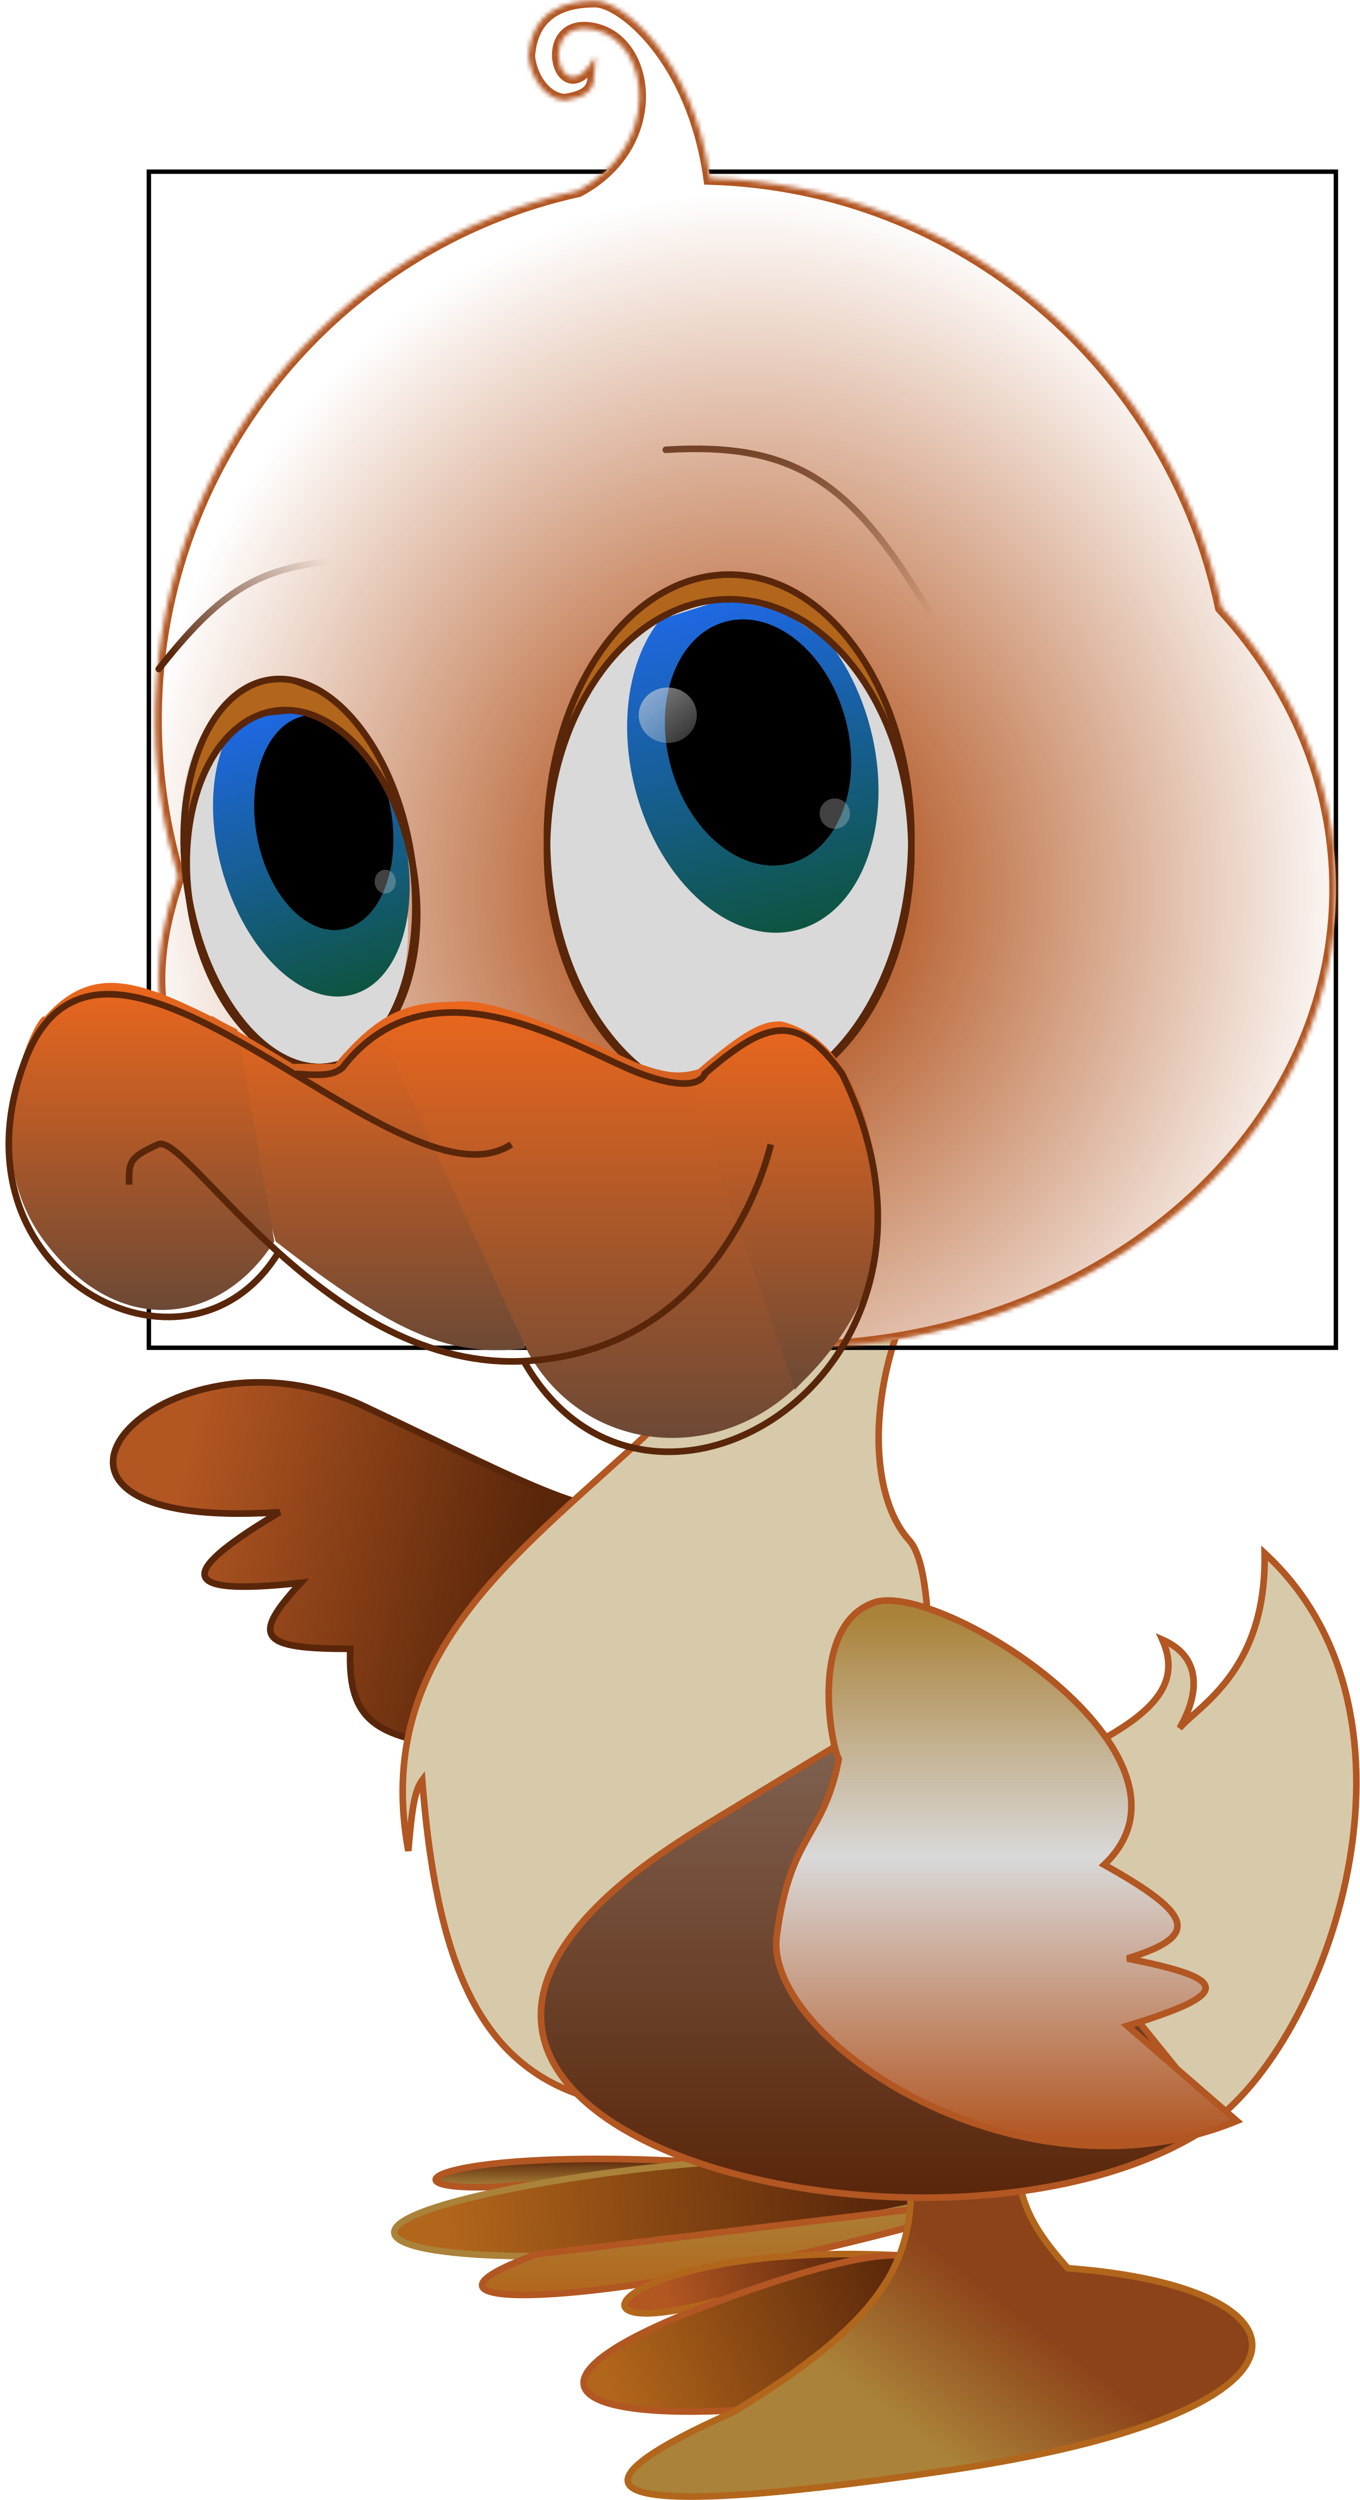 <svg width="309" height="568" viewBox="0 0 309 568" fill="none" xmlns="http://www.w3.org/2000/svg">
<path d="M153.523 335.581C152.086 337.553 150.602 339.106 149.003 340.265C135.462 356.447 102.973 396.631 102.973 396.631C84.116 394.586 79.042 389.724 79.573 374.581C59.173 374.581 56.752 372.074 68.323 359.581C38.323 362.881 41.691 356.603 63.523 343.531C-8.777 348.331 36.697 297.702 82.873 319.531C122.962 338.483 138.475 347.9 149.003 340.265C154.086 334.192 156.499 331.499 153.523 335.581Z" fill="url(#paint0_linear_6_194)" stroke="#59260A" stroke-width="1.5"/>
<path d="M184.723 493.231C97.573 484.381 79.423 499.831 118.723 496.381L184.723 493.231Z" fill="url(#paint1_linear_6_194)" stroke="#B25622" stroke-width="1.5"/>
<path d="M120.673 496.381C165.073 488.281 204.523 490.081 204.523 490.081L229.573 496.381C229.573 496.381 163.573 512.581 122.623 512.581C81.673 512.581 76.273 504.481 120.673 496.381Z" fill="url(#paint2_linear_6_194)" stroke="#AA8239" stroke-width="1.5"/>
<path d="M121.873 512.131C81.994 526.618 144.223 525.331 230.773 499.081L121.873 512.131Z" fill="url(#paint3_linear_6_194)" stroke="#B25622" stroke-width="1.5"/>
<path d="M212.173 512.881C141.523 507.181 122.923 533.731 161.923 522.931L212.173 512.881Z" fill="url(#paint4_linear_6_194)" stroke="#B2661B" stroke-width="1.5"/>
<path d="M162.823 522.931C206.023 507.031 208.273 513.781 208.273 513.781L226.573 522.931C226.573 522.931 203.923 546.031 164.473 547.681C125.023 549.331 119.623 538.831 162.823 522.931Z" fill="url(#paint5_linear_6_194)" stroke="#B25622" stroke-width="1.5"/>
<path d="M242.623 515.281C232.085 503.624 230.15 496.339 231.523 482.431H205.573C209.593 508.866 207.02 523.478 166.573 547.981C130.704 563.855 126.373 574.381 215.623 561.181C304.873 547.981 300.214 519.613 242.623 515.281Z" fill="url(#paint6_linear_6_194)" stroke="#B2661B" stroke-width="1.5"/>
<path fill-rule="evenodd" clip-rule="evenodd" d="M206.623 349.981C196.423 338.731 196.558 309.832 212.623 284.431L172.573 288.481L149.32 323.611C149.174 323.748 149.025 323.888 148.873 324.031C144.751 327.925 140.538 331.713 136.359 335.47C110.273 358.921 85.526 381.169 92.773 420.481C93.605 410.391 94.279 406.725 95.923 404.431L95.934 404.417C101.388 474.778 125.483 487.698 196.423 475.381C201.674 461.503 206.441 435.958 209.028 411.426C224.825 443.272 254.923 496.307 274.423 482.881C301.873 463.981 327.591 390.004 287.323 352.831C287.761 374.797 277.235 384.158 271.176 389.548C269.841 390.735 268.723 391.73 267.986 392.624C270.255 388.875 275.578 377.511 264.073 372.481C270.459 386.766 255.259 395.44 212.173 411.481L209.469 407.024C212.013 380.296 211.811 355.702 206.623 349.981Z" fill="url(#paint7_linear_6_194)"/>
<path d="M212.623 284.431L213.257 284.832L214.08 283.53L212.548 283.685L212.623 284.431ZM206.623 349.981L207.179 349.477L206.623 349.981ZM172.573 288.481L172.498 287.735L172.144 287.771L171.948 288.067L172.573 288.481ZM149.32 323.611L149.832 324.159L149.896 324.099L149.945 324.025L149.32 323.611ZM148.873 324.031L148.358 323.486L148.358 323.486L148.873 324.031ZM136.359 335.47L135.857 334.912L136.359 335.47ZM92.773 420.481L92.036 420.617L93.521 420.543L92.773 420.481ZM95.923 404.431L95.327 403.976L95.32 403.985L95.313 403.994L95.923 404.431ZM95.934 404.417L96.681 404.359L96.529 402.399L95.337 403.962L95.934 404.417ZM196.423 475.381L196.551 476.12L196.973 476.047L197.125 475.646L196.423 475.381ZM209.028 411.426L209.699 411.092L208.552 408.78L208.282 411.347L209.028 411.426ZM274.423 482.881L273.998 482.263L274.423 482.881ZM287.323 352.831L287.832 352.28L286.538 351.086L286.573 352.846L287.323 352.831ZM271.176 389.548L271.674 390.108L271.176 389.548ZM267.986 392.624L267.344 392.236L268.565 393.101L267.986 392.624ZM264.073 372.481L264.374 371.794L262.597 371.017L263.388 372.787L264.073 372.481ZM212.173 411.481L211.532 411.87L211.854 412.4L212.435 412.184L212.173 411.481ZM209.469 407.024L208.723 406.953L208.699 407.2L208.828 407.413L209.469 407.024ZM211.989 284.03C203.891 296.835 199.801 310.531 199.025 322.464C198.252 334.364 200.772 344.644 206.067 350.485L207.179 349.477C202.274 344.068 199.761 334.274 200.522 322.561C201.281 310.882 205.291 297.428 213.257 284.832L211.989 284.03ZM172.649 289.227L212.699 285.177L212.548 283.685L172.498 287.735L172.649 289.227ZM149.945 324.025L173.199 288.895L171.948 288.067L148.694 323.197L149.945 324.025ZM149.388 324.576C149.539 324.434 149.687 324.295 149.832 324.159L148.808 323.063C148.661 323.201 148.511 323.341 148.358 323.486L149.388 324.576ZM136.86 336.028C141.038 332.272 145.259 328.478 149.388 324.576L148.358 323.486C144.244 327.372 140.038 331.154 135.857 334.912L136.86 336.028ZM93.511 420.345C86.349 381.499 110.723 359.525 136.86 336.028L135.857 334.912C109.823 358.318 84.702 380.839 92.036 420.617L93.511 420.345ZM95.313 403.994C94.403 405.266 93.795 406.875 93.307 409.39C92.821 411.899 92.442 415.375 92.026 420.419L93.521 420.543C93.936 415.497 94.311 412.095 94.78 409.675C95.248 407.261 95.8 405.891 96.533 404.868L95.313 403.994ZM95.337 403.962L95.327 403.976L96.52 404.886L96.53 404.872L95.337 403.962ZM196.295 474.642C178.581 477.718 163.836 479.209 151.596 478.634C139.361 478.06 129.676 475.422 122.04 470.281C106.783 460.008 99.407 439.525 96.681 404.359L95.186 404.475C97.914 439.67 105.314 460.827 121.203 471.525C129.14 476.87 139.121 479.55 151.526 480.133C163.926 480.715 178.796 479.203 196.551 476.12L196.295 474.642ZM208.282 411.347C205.697 435.864 200.937 461.331 195.722 475.116L197.125 475.646C202.411 461.675 207.185 436.052 209.773 411.504L208.282 411.347ZM273.998 482.263C269.465 485.384 264.271 484.72 258.594 481.22C252.9 477.711 246.883 471.432 240.932 463.674C229.042 448.173 217.594 427.006 209.699 411.092L208.356 411.759C216.259 427.691 227.759 448.965 239.742 464.587C245.727 472.39 251.878 478.843 257.807 482.497C263.751 486.161 269.631 487.091 274.848 483.499L273.998 482.263ZM286.814 353.382C306.685 371.725 310.332 399.202 305.53 424.569C303.132 437.242 298.63 449.347 293.026 459.451C287.417 469.565 280.732 477.627 273.998 482.263L274.848 483.499C281.839 478.686 288.663 470.412 294.338 460.179C300.018 449.935 304.576 437.679 307.004 424.848C311.857 399.208 308.23 371.11 287.832 352.28L286.814 353.382ZM271.674 390.108C274.707 387.411 278.935 383.655 282.335 377.781C285.741 371.898 288.295 363.93 288.073 352.816L286.573 352.846C286.79 363.698 284.299 371.394 281.037 377.03C277.769 382.676 273.704 386.295 270.678 388.987L271.674 390.108ZM268.565 393.101C269.256 392.262 270.322 391.311 271.674 390.108L270.678 388.987C269.36 390.159 268.189 391.198 267.407 392.147L268.565 393.101ZM263.773 373.168C266.53 374.374 268.221 375.931 269.212 377.605C270.204 379.283 270.529 381.139 270.446 382.999C270.278 386.75 268.457 390.398 267.344 392.236L268.628 393.012C269.784 391.101 271.759 387.193 271.944 383.066C272.037 380.988 271.677 378.826 270.503 376.841C269.326 374.853 267.369 373.103 264.374 371.794L263.773 373.168ZM212.435 412.184C233.959 404.171 248.627 397.961 257.109 391.934C261.357 388.916 264.139 385.887 265.415 382.618C266.705 379.317 266.416 375.884 264.758 372.175L263.388 372.787C264.923 376.221 265.129 379.229 264.018 382.073C262.894 384.95 260.381 387.77 256.241 390.711C247.948 396.603 233.473 402.751 211.911 410.778L212.435 412.184ZM208.828 407.413L211.532 411.87L212.814 411.092L210.11 406.635L208.828 407.413ZM206.067 350.485C207.219 351.755 208.174 354.189 208.879 357.697C209.576 361.17 210.006 365.572 210.196 370.653C210.575 380.813 209.993 393.608 208.723 406.953L210.216 407.095C211.489 393.713 212.078 380.847 211.695 370.597C211.504 365.474 211.069 360.984 210.349 357.401C209.637 353.854 208.621 351.068 207.179 349.477L206.067 350.485Z" fill="#B25622"/>
<rect x="33.823" y="39" width="269.7" height="267.181" fill="url(#paint8_radial_6_194)"/>
<rect x="33.823" y="39" width="269.7" height="267.181" stroke="black"/>
<mask id="path-11-inside-1_6_194" fill="white">
<path fill-rule="evenodd" clip-rule="evenodd" d="M135.223 12.781C127.423 27.331 121.273 3.481 135.223 6.781C148.034 9.812 150.472 33.211 131.382 43.284C75.841 55.51 34.572 105.574 35.271 164.971C35.411 176.863 37.224 188.34 40.482 199.181C34.124 217.916 34.377 231.356 42.823 249.631L65.139 244.096C66.35 245.502 67.592 246.879 68.864 248.227C89.105 282.574 131.167 306.181 179.773 306.181C248.118 306.181 303.523 259.507 303.523 201.931C303.523 177.84 293.823 155.657 277.533 138.004C266.053 83.296 218.492 42.132 161.3 40.483C157.54 13.296 141.362 0.181 135.223 0.181C128.773 0.181 120.823 2.131 120.073 12.781C120.523 17.431 123.673 22.531 128.323 22.831C133.123 22.081 134.623 20.581 134.923 18.181C135.223 15.781 135.223 12.781 135.223 12.781Z"/>
</mask>
<path fill-rule="evenodd" clip-rule="evenodd" d="M135.223 12.781C127.423 27.331 121.273 3.481 135.223 6.781C148.034 9.812 150.472 33.211 131.382 43.284C75.841 55.51 34.572 105.574 35.271 164.971C35.411 176.863 37.224 188.34 40.482 199.181C34.124 217.916 34.377 231.356 42.823 249.631L65.139 244.096C66.35 245.502 67.592 246.879 68.864 248.227C89.105 282.574 131.167 306.181 179.773 306.181C248.118 306.181 303.523 259.507 303.523 201.931C303.523 177.84 293.823 155.657 277.533 138.004C266.053 83.296 218.492 42.132 161.3 40.483C157.54 13.296 141.362 0.181 135.223 0.181C128.773 0.181 120.823 2.131 120.073 12.781C120.523 17.431 123.673 22.531 128.323 22.831C133.123 22.081 134.623 20.581 134.923 18.181C135.223 15.781 135.223 12.781 135.223 12.781Z" fill="url(#paint9_radial_6_194)"/>
<path d="M135.223 6.781L135.568 5.321L135.223 6.781ZM135.223 12.781H136.723L133.901 12.072L135.223 12.781ZM131.382 43.284L131.704 44.749L131.902 44.706L132.082 44.611L131.382 43.284ZM35.271 164.971L33.771 164.989L35.271 164.971ZM40.482 199.181L41.902 199.663L42.056 199.209L41.918 198.749L40.482 199.181ZM42.823 249.631L41.462 250.26L41.981 251.385L43.184 251.087L42.823 249.631ZM65.139 244.096L66.275 243.117L65.673 242.419L64.778 242.641L65.139 244.096ZM68.864 248.227L70.157 247.465L70.071 247.32L69.955 247.197L68.864 248.227ZM277.533 138.004L276.065 138.312L276.15 138.717L276.43 139.021L277.533 138.004ZM161.3 40.483L159.814 40.689L159.988 41.946L161.256 41.983L161.3 40.483ZM120.073 12.781L118.577 12.676L118.568 12.801L118.58 12.926L120.073 12.781ZM128.323 22.831L128.227 24.328L128.391 24.339L128.555 24.313L128.323 22.831ZM134.923 18.181L133.435 17.995V17.995L134.923 18.181ZM135.568 5.321C131.68 4.402 128.799 5.321 127.08 7.423C125.457 9.407 125.149 12.123 125.598 14.303C125.826 15.409 126.268 16.484 126.939 17.335C127.615 18.193 128.588 18.893 129.829 19.011C131.072 19.129 132.283 18.634 133.377 17.713C134.462 16.8 135.519 15.403 136.545 13.49L133.901 12.072C132.977 13.796 132.135 14.837 131.446 15.418C130.765 15.99 130.325 16.045 130.113 16.024C129.898 16.004 129.611 15.878 129.295 15.478C128.974 15.071 128.692 14.456 128.536 13.697C128.216 12.146 128.499 10.427 129.402 9.322C130.21 8.335 131.791 7.511 134.878 8.241L135.568 5.321ZM132.082 44.611C142.111 39.318 146.577 30.454 146.765 22.427C146.951 14.503 142.898 7.055 135.568 5.321L134.878 8.241C140.359 9.537 143.931 15.304 143.766 22.356C143.603 29.304 139.742 37.176 130.682 41.958L132.082 44.611ZM36.771 164.954C36.081 106.276 76.849 56.824 131.704 44.749L131.059 41.819C74.833 54.196 33.064 104.872 33.771 164.989L36.771 164.954ZM41.918 198.749C38.7 188.042 36.909 176.703 36.771 164.954L33.771 164.989C33.913 177.022 35.747 188.639 39.045 199.613L41.918 198.749ZM44.185 249.002C40.02 239.99 37.914 232.256 37.6 224.517C37.285 216.774 38.76 208.922 41.902 199.663L39.061 198.699C35.846 208.175 34.268 216.41 34.602 224.639C34.937 232.873 37.18 240.997 41.462 250.26L44.185 249.002ZM64.778 242.641L42.462 248.175L43.184 251.087L65.5 245.552L64.778 242.641ZM69.955 247.197C68.698 245.865 67.471 244.505 66.275 243.117L64.002 245.076C65.228 246.498 66.486 247.892 67.773 249.256L69.955 247.197ZM179.773 304.681C131.629 304.681 90.095 281.298 70.157 247.465L67.572 248.988C88.116 283.849 130.705 307.681 179.773 307.681V304.681ZM302.023 201.931C302.023 258.448 247.541 304.681 179.773 304.681V307.681C248.696 307.681 305.023 260.566 305.023 201.931H302.023ZM276.43 139.021C292.495 156.43 302.023 178.259 302.023 201.931H305.023C305.023 177.42 295.15 154.884 278.635 136.986L276.43 139.021ZM161.256 41.983C217.74 43.611 264.724 84.267 276.065 138.312L279.001 137.696C267.382 82.325 219.244 40.653 161.343 38.984L161.256 41.983ZM135.223 1.681C136.312 1.681 138.17 2.305 140.516 3.896C142.812 5.453 145.418 7.832 147.977 11.067C153.09 17.531 157.97 27.355 159.814 40.689L162.785 40.278C160.87 26.424 155.781 16.097 150.33 9.206C147.607 5.764 144.783 3.165 142.201 1.414C139.669 -0.303 137.203 -1.319 135.223 -1.319V1.681ZM121.569 12.886C121.915 7.983 123.872 5.292 126.31 3.757C128.844 2.16 132.107 1.681 135.223 1.681V-1.319C131.889 -1.319 127.952 -0.823 124.711 1.218C121.374 3.32 118.981 6.929 118.577 12.676L121.569 12.886ZM128.42 21.334C126.654 21.22 125.068 20.192 123.822 18.535C122.573 16.876 121.766 14.704 121.566 12.637L118.58 12.926C118.83 15.508 119.824 18.212 121.425 20.339C123.028 22.47 125.342 24.142 128.227 24.328L128.42 21.334ZM133.435 17.995C133.324 18.881 133.031 19.454 132.404 19.93C131.687 20.474 130.407 20.987 128.092 21.349L128.555 24.313C131.04 23.925 132.909 23.313 134.218 22.32C135.615 21.258 136.222 19.881 136.412 18.367L133.435 17.995ZM135.223 12.781C133.723 12.781 133.723 12.781 133.723 12.781C133.723 12.781 133.723 12.781 133.723 12.781C133.723 12.781 133.723 12.781 133.723 12.781C133.723 12.781 133.723 12.781 133.723 12.782C133.723 12.783 133.723 12.785 133.723 12.787C133.723 12.792 133.723 12.8 133.723 12.81C133.723 12.831 133.723 12.863 133.723 12.905C133.722 12.988 133.721 13.11 133.719 13.265C133.714 13.576 133.705 14.015 133.687 14.527C133.65 15.56 133.577 16.86 133.435 17.995L136.412 18.367C136.57 17.103 136.647 15.702 136.685 14.635C136.704 14.097 136.713 13.636 136.718 13.309C136.721 13.146 136.722 13.015 136.722 12.925C136.723 12.88 136.723 12.845 136.723 12.82C136.723 12.808 136.723 12.799 136.723 12.792C136.723 12.789 136.723 12.786 136.723 12.784C136.723 12.784 136.723 12.783 136.723 12.782C136.723 12.782 136.723 12.782 136.723 12.781C136.723 12.781 136.723 12.781 136.723 12.781C136.723 12.781 136.723 12.781 135.223 12.781Z" fill="#B25622" mask="url(#path-11-inside-1_6_194)"/>
<ellipse cx="165.523" cy="193.831" rx="41.7" ry="56.85" fill="#D9D9D9"/>
<ellipse cx="171.045" cy="172.374" rx="27.6" ry="40.185" transform="rotate(-14.513 171.045 172.374)" fill="url(#paint10_linear_6_194)"/>
<ellipse cx="172.23" cy="168.671" rx="20.55" ry="28.414" transform="rotate(-14.976 172.23 168.671)" fill="black"/>
<path d="M136.573 152.581L128.623 166.081L131.323 156.181L136.573 146.881L142.573 140.431L151.123 134.131L160.123 130.981H171.223L179.923 134.131L188.773 140.431L194.323 146.881L199.423 154.981L202.573 163.381V166.531L198.073 157.681L188.623 145.831L177.673 138.631L164.773 135.931L149.173 140.881C143.803 143.866 141.116 146.68 136.573 152.581Z" fill="#B2661B" stroke="#D9D9D9" stroke-width="0.3"/>
<ellipse cx="151.723" cy="162.481" rx="6.6" ry="6.3" fill="url(#paint11_linear_6_194)"/>
<path fill-rule="evenodd" clip-rule="evenodd" d="M206.311 191.818C206.05 207.71 201.462 222.002 194.246 232.375C186.858 242.998 176.813 249.399 165.883 249.48C165.813 249.481 165.743 249.481 165.673 249.481C165.603 249.481 165.533 249.481 165.464 249.48C154.533 249.399 144.489 242.998 137.1 232.375C129.885 222.002 125.296 207.71 125.035 191.818C125.296 176.689 129.876 163.082 137.081 153.204C144.503 143.027 154.63 136.892 165.673 136.892C176.716 136.892 186.844 143.027 194.266 153.204C201.47 163.082 206.05 176.689 206.311 191.818ZM165.895 250.98C189.072 250.816 207.823 225.004 207.823 193.187C207.823 192.729 207.819 192.272 207.812 191.817C207.819 191.34 207.823 190.861 207.823 190.381C207.823 156.913 188.952 129.781 165.673 129.781C142.394 129.781 123.523 156.913 123.523 190.381C123.523 190.861 123.527 191.34 123.535 191.817C123.527 192.272 123.523 192.729 123.523 193.187C123.523 225.004 142.274 250.816 165.451 250.98C165.525 250.981 165.599 250.981 165.673 250.981C165.747 250.981 165.821 250.981 165.895 250.98ZM129.366 163.81C131.365 158.064 133.988 152.861 137.1 148.387C144.536 137.696 154.662 131.281 165.673 131.281C176.684 131.281 186.81 137.696 194.246 148.387C197.358 152.861 199.982 158.064 201.98 163.81C194.643 146.8 181.13 135.392 165.673 135.392C150.216 135.392 136.703 146.8 129.366 163.81Z" fill="#59260A"/>
<path d="M151.273 102.181C181.547 100.301 194.186 110.24 211.873 140.281" stroke="url(#paint12_linear_6_194)" stroke-opacity="0.8" stroke-width="1.5" stroke-linecap="round"/>
<ellipse cx="66.846" cy="199.729" rx="24.516" ry="43.263" transform="rotate(-13.321 66.846 199.729)" fill="#D9D9D9"/>
<ellipse cx="21.028" cy="35" rx="21.028" ry="35" transform="matrix(0.948 -0.317 0.288 0.958 40.723 165.332)" fill="url(#paint13_linear_6_194)"/>
<ellipse cx="15.493" cy="24.631" rx="15.493" ry="24.631" transform="matrix(0.98 -0.199 0.18 0.984 53.949 165.711)" fill="black"/>
<path d="M45.973 176.281L42.673 187.231L41.473 188.581L43.423 175.081L46.873 166.831L51.373 159.781L58.723 155.281L65.023 154.531L74.773 158.281L81.973 164.881L85.273 169.981L89.323 178.231L88.423 179.881L80.623 168.781L69.373 161.581L58.723 162.631L51.373 167.731L45.973 176.281Z" fill="#B2661B" stroke="#59260A" stroke-width="0.3" stroke-linecap="round"/>
<path d="M94.017 197.883C95.772 209.109 94.457 219.69 90.951 227.716C87.442 235.75 81.791 241.123 74.91 242.199C68.029 243.275 61.009 239.882 55.215 233.301C49.428 226.729 44.946 217.053 43.192 205.827C41.437 194.601 42.752 184.019 46.257 175.994C49.767 167.959 55.417 162.586 62.298 161.511C69.179 160.435 76.2 163.828 81.994 170.408C87.781 176.981 92.262 186.656 94.017 197.883Z" stroke="#59260A" stroke-width="1.5"/>
<path d="M93.464 194.344C95.373 206.558 94.192 218.034 90.779 226.705C87.357 235.394 81.761 241.128 74.91 242.199C68.059 243.27 60.98 239.517 55.071 232.286C49.174 225.07 44.548 214.502 42.639 202.288C40.729 190.073 41.91 178.598 45.324 169.927C48.745 161.237 54.341 155.503 61.192 154.432C68.043 153.362 75.122 157.114 81.032 164.346C86.928 171.561 91.554 182.129 93.464 194.344Z" stroke="#59260A" stroke-width="1.5"/>
<ellipse cx="87.523" cy="200.281" rx="2.4" ry="2.7" fill="#D9D9D9" fill-opacity="0.3"/>
<circle cx="189.673" cy="184.831" r="3.45" fill="#D9D9D9" fill-opacity="0.3"/>
<path d="M36.073 151.981C49.309 135.244 57.627 129.405 74.623 127.531" stroke="url(#paint14_linear_6_194)" stroke-width="1.5" stroke-linecap="round"/>
<path d="M66.523 241.681L48.073 230.731L62.623 282.031C90.597 303.684 102.643 308.237 119.323 306.331L104.173 227.581C92.683 227.547 86.438 229.559 76.123 241.681H66.523Z" fill="url(#paint15_linear_6_194)"/>
<path d="M10.123 282.031C27.09 304.537 50.258 300.938 62.323 282.031L53.923 233.881C33.304 223.413 21.841 217.801 10.123 231.031C9.017 228.671 -6.843 259.526 10.123 282.031Z" fill="url(#paint16_linear_6_194)"/>
<path d="M144.523 241.381C119.857 230.221 107.741 225.369 100.273 228.331L86.923 235.381L120.073 307.381C132.668 329.771 162.073 333.181 181.123 314.881C200.173 296.581 158.773 242.881 158.773 242.881C154.258 244.244 151.058 243.766 144.523 241.381Z" fill="url(#paint17_linear_6_194)"/>
<path d="M156.223 244.981C167.288 235.373 172.492 231.685 177.673 232.081C193.947 236.192 200.378 258.27 199.273 280.381C198.253 300.814 181.687 314.028 180.609 315.743L180.673 315.931C180.536 315.948 180.52 315.884 180.609 315.743L156.223 244.981Z" fill="url(#paint18_linear_6_194)"/>
<g filter="url(#filter0_dd_6_194)">
<path d="M175.123 257.581C175.123 257.581 165.189 303.934 119.773 306.781C74.357 309.628 42.434 254.621 35.923 257.581C29.413 260.541 29.268 261.412 29.323 266.731M63.223 282.181C42.605 315.823 -12.567 287.143 5.623 238.681C23.814 190.219 90.374 274.51 116.173 257.581M67.273 241.531C73.948 242.112 75.953 241.658 77.773 240.181C98.124 213.686 132.006 236.527 145.573 241.531C159.14 246.535 160.123 241.531 160.123 241.531C173.846 229.76 181.014 227.186 191.323 241.531C224.448 309.33 147.339 356.16 119.173 307.081" stroke="#59260A" stroke-width="1.5"/>
</g>
<path d="M201.16 388.102C198.659 389.146 197.645 389.165 200.173 386.881L201.16 388.102C209.291 384.707 233.14 370.475 202.117 389.286L276.823 481.681C216.478 525.401 49.573 481.681 159.523 415.081C179.492 402.985 193.115 394.744 202.117 389.286L201.16 388.102Z" fill="url(#paint19_linear_6_194)"/>
<path d="M200.173 386.881C187.042 398.744 269.473 348.481 159.523 415.081C49.573 481.681 216.478 525.401 276.823 481.681L200.173 386.881Z" stroke="#B25622" stroke-width="1.5"/>
<path d="M198.523 364.081C213.349 358.765 276.893 398.906 250.873 423.631C271.562 435.182 272.566 439.831 256.123 444.931C279.678 449.576 280.068 452.907 256.123 460.231L281.023 481.831C231.516 502.156 173.422 463.201 176.473 439.831C179.525 416.462 187.056 417.71 190.573 399.631C188.836 396.672 183.698 369.397 198.523 364.081Z" fill="url(#paint20_linear_6_194)" stroke="#B25622" stroke-width="1.5"/>
<defs>
<filter id="filter0_dd_6_194" x="0.05" y="222.713" width="201.342" height="107.847" filterUnits="userSpaceOnUse" color-interpolation-filters="sRGB">
<feFlood flood-opacity="0" result="BackgroundImageFix"/>
<feColorMatrix in="SourceAlpha" type="matrix" values="0 0 0 0 0 0 0 0 0 0 0 0 0 0 0 0 0 0 127 0" result="hardAlpha"/>
<feOffset dy="1.2"/>
<feGaussianBlur stdDeviation="0.6"/>
<feComposite in2="hardAlpha" operator="out"/>
<feColorMatrix type="matrix" values="0 0 0 0 0 0 0 0 0 0 0 0 0 0 0 0 0 0 0.25 0"/>
<feBlend mode="normal" in2="BackgroundImageFix" result="effect1_dropShadow_6_194"/>
<feColorMatrix in="SourceAlpha" type="matrix" values="0 0 0 0 0 0 0 0 0 0 0 0 0 0 0 0 0 0 127 0" result="hardAlpha"/>
<feOffset dy="1.2"/>
<feGaussianBlur stdDeviation="0.6"/>
<feComposite in2="hardAlpha" operator="out"/>
<feColorMatrix type="matrix" values="0 0 0 0 0 0 0 0 0 0 0 0 0 0 0 0 0 0 0.25 0"/>
<feBlend mode="normal" in2="effect1_dropShadow_6_194" result="effect2_dropShadow_6_194"/>
<feBlend mode="normal" in="SourceGraphic" in2="effect2_dropShadow_6_194" result="shape"/>
</filter>
<linearGradient id="paint0_linear_6_194" x1="137.173" y1="355.381" x2="42.373" y2="333.481" gradientUnits="userSpaceOnUse">
<stop offset="0.168" stop-color="#59260A"/>
<stop offset="1" stop-color="#B25622"/>
</linearGradient>
<linearGradient id="paint1_linear_6_194" x1="141.862" y1="490.455" x2="141.862" y2="496.893" gradientUnits="userSpaceOnUse">
<stop stop-color="#59260A"/>
<stop offset="1" stop-color="#AA8239"/>
</linearGradient>
<linearGradient id="paint2_linear_6_194" x1="101.323" y1="508.681" x2="200.173" y2="501.181" gradientUnits="userSpaceOnUse">
<stop stop-color="#B2661B"/>
<stop offset="1" stop-color="#59260A"/>
</linearGradient>
<linearGradient id="paint3_linear_6_194" x1="170.155" y1="499.081" x2="170.155" y2="521.362" gradientUnits="userSpaceOnUse">
<stop stop-color="#AA8239"/>
<stop offset="1" stop-color="#B2661B"/>
</linearGradient>
<linearGradient id="paint4_linear_6_194" x1="152.323" y1="523.381" x2="193.723" y2="511.981" gradientUnits="userSpaceOnUse">
<stop stop-color="#B25622"/>
<stop offset="1" stop-color="#59260A"/>
</linearGradient>
<linearGradient id="paint5_linear_6_194" x1="138.373" y1="541.831" x2="206.323" y2="517.231" gradientUnits="userSpaceOnUse">
<stop stop-color="#B2661B"/>
<stop offset="1" stop-color="#59260A"/>
</linearGradient>
<linearGradient id="paint6_linear_6_194" x1="213.571" y1="482.431" x2="153.073" y2="560.581" gradientUnits="userSpaceOnUse">
<stop offset="0.235" stop-color="#8D4319"/>
<stop offset="0.596" stop-color="#AA8239"/>
</linearGradient>
<linearGradient id="paint7_linear_6_194" x1="327.763" y1="284.431" x2="327.763" y2="934.68" gradientUnits="userSpaceOnUse">
<stop offset="0.474" stop-color="#D7CAAA"/>
<stop offset="1" stop-color="#59260A"/>
</linearGradient>
<radialGradient id="paint8_radial_6_194" cx="0" cy="0" r="1" gradientUnits="userSpaceOnUse" gradientTransform="translate(168.673 172.591) rotate(90) scale(133.591 134.85)">
<stop stop-color="white"/>
<stop offset="1" stop-color="white" stop-opacity="0"/>
</radialGradient>
<radialGradient id="paint9_radial_6_194" cx="0" cy="0" r="1" gradientUnits="userSpaceOnUse" gradientTransform="translate(169.423 202.231) rotate(-90) scale(157.95 138.47)">
<stop stop-color="#59260A"/>
<stop offset="0.177" stop-color="#B25622"/>
<stop offset="1" stop-color="white"/>
</radialGradient>
<linearGradient id="paint10_linear_6_194" x1="171.045" y1="132.19" x2="171.045" y2="212.559" gradientUnits="userSpaceOnUse">
<stop stop-color="#1F69EB"/>
<stop offset="1" stop-color="#0E5440"/>
</linearGradient>
<linearGradient id="paint11_linear_6_194" x1="147.373" y1="156.181" x2="158.323" y2="168.781" gradientUnits="userSpaceOnUse">
<stop stop-color="#D9D9D9" stop-opacity="0.6"/>
<stop offset="1" stop-color="#D9D9D9" stop-opacity="0.2"/>
</linearGradient>
<linearGradient id="paint12_linear_6_194" x1="181.573" y1="101.961" x2="181.573" y2="140.281" gradientUnits="userSpaceOnUse">
<stop stop-color="#59260A"/>
<stop offset="1" stop-color="#59260A" stop-opacity="0"/>
</linearGradient>
<linearGradient id="paint13_linear_6_194" x1="21.028" y1="0" x2="21.028" y2="70" gradientUnits="userSpaceOnUse">
<stop stop-color="#1F69EB"/>
<stop offset="1" stop-color="#0E5440"/>
</linearGradient>
<linearGradient id="paint14_linear_6_194" x1="40.873" y1="151.981" x2="74.623" y2="127.681" gradientUnits="userSpaceOnUse">
<stop stop-color="#59260A"/>
<stop offset="1" stop-color="#59260A" stop-opacity="0"/>
</linearGradient>
<linearGradient id="paint15_linear_6_194" x1="83.698" y1="227.581" x2="83.698" y2="306.724" gradientUnits="userSpaceOnUse">
<stop stop-color="#EB671D"/>
<stop offset="1" stop-color="#6C4935"/>
</linearGradient>
<linearGradient id="paint16_linear_6_194" x1="32.327" y1="223.295" x2="32.327" y2="297.59" gradientUnits="userSpaceOnUse">
<stop stop-color="#EB671D"/>
<stop offset="1" stop-color="#6C4935"/>
</linearGradient>
<linearGradient id="paint17_linear_6_194" x1="136.529" y1="227.478" x2="136.529" y2="326.663" gradientUnits="userSpaceOnUse">
<stop stop-color="#EB671D"/>
<stop offset="1" stop-color="#6C4935"/>
</linearGradient>
<linearGradient id="paint18_linear_6_194" x1="177.808" y1="232.052" x2="177.808" y2="315.934" gradientUnits="userSpaceOnUse">
<stop stop-color="#EB671D"/>
<stop offset="1" stop-color="#6C4935"/>
</linearGradient>
<linearGradient id="paint19_linear_6_194" x1="199.86" y1="379.748" x2="199.86" y2="499.257" gradientUnits="userSpaceOnUse">
<stop stop-color="#856A5B"/>
<stop offset="1" stop-color="#59260A"/>
</linearGradient>
<linearGradient id="paint20_linear_6_194" x1="228.691" y1="363.602" x2="228.691" y2="487.514" gradientUnits="userSpaceOnUse">
<stop offset="0.026" stop-color="#AA8239"/>
<stop offset="0.469" stop-color="#D9D9D9"/>
<stop offset="0.99" stop-color="#B25622"/>
</linearGradient>
</defs>
</svg>

